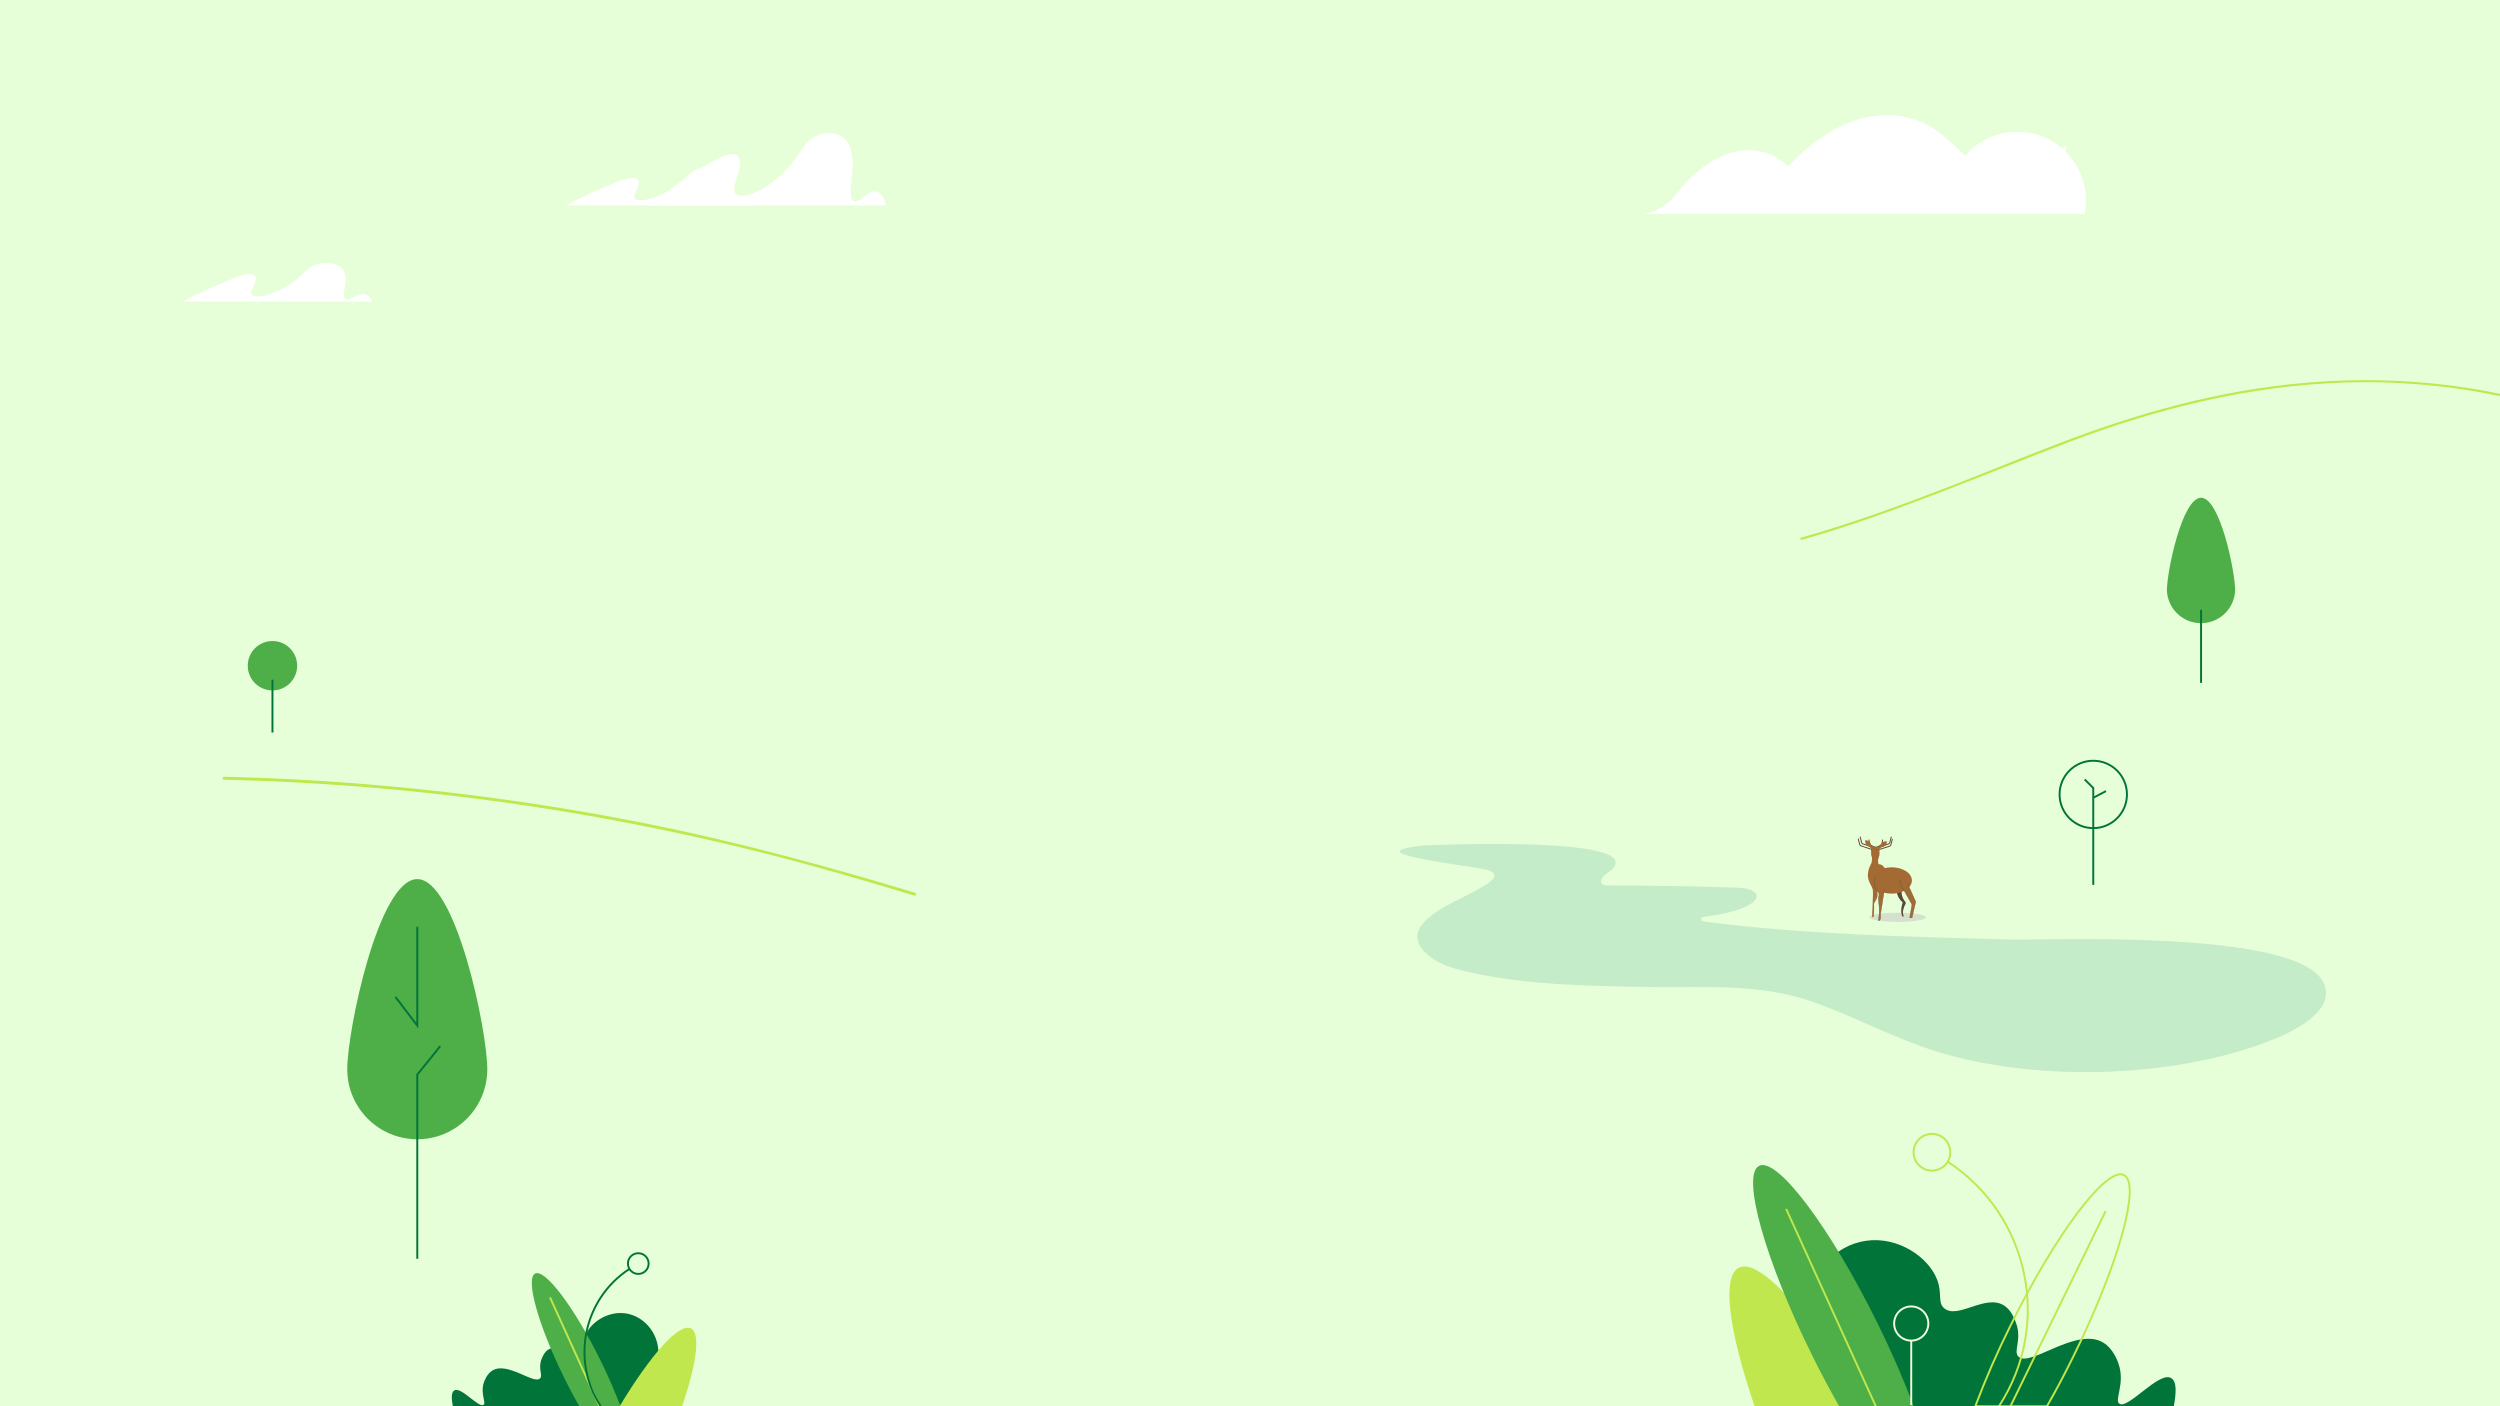 <?xml version="1.0" encoding="utf-8"?>
<!-- Generator: Adobe Illustrator 22.1.0, SVG Export Plug-In . SVG Version: 6.00 Build 0)  -->
<svg version="1.1" id="Layer_2_1_" xmlns="http://www.w3.org/2000/svg" xmlns:xlink="http://www.w3.org/1999/xlink" x="0px" y="0px"
	 viewBox="0 0 2560 1440" style="enable-background:new 0 0 2560 1440;" xml:space="preserve">
<style type="text/css">
	.st0{fill:#E7FFD8;}
	.st1{opacity:0.3;}
	.st2{fill:#73BFA4;}
	.st3{fill:#FFFFFF;}
	.st4{fill:none;}
	.st5{fill:#C0E74D;}
	.st6{fill:#017439;}
	.st7{fill:#4EAE48;}
	.st8{fill:none;stroke:#C0E74D;stroke-width:2;stroke-miterlimit:10;}
	.st9{fill:none;stroke:#017439;stroke-width:2;stroke-miterlimit:10;}
	.st10{fill:none;stroke:#F2FADB;stroke-width:2;stroke-miterlimit:10;}
	.st11{fill:#D5E0CE;}
	.st12{fill:#A46A34;}
	.st13{fill:#5A4738;}
	.st14{fill:none;stroke:#5A4738;stroke-linecap:round;stroke-linejoin:round;}
	.st15{fill:none;stroke:#5A4738;stroke-width:0.32;stroke-linecap:round;stroke-linejoin:round;}
</style>
<title>IECS_illustrated_websiteLayout</title>
<rect class="st0" width="2560" height="1440"/>
<g class="st1">
	<path class="st2" d="M2378.7,1005.1c-29.3-54-285.7-42-320.9-43c-104.5-3.1-210-4.9-313.7-18.6c-1.3-0.2-2.2-1.3-2-2.6
		c0.1-1.1,1-1.9,2-2c63.3-7.5,66.6-28.7,35.6-29.9c-44.6-1.7-89.2-2.1-133.8-2.3c-9,0-7.6-7.5-1.3-11.7
		c61.7-40.9-185.7-29.3-185.7-29.3c-51.9,5.6-20.8,12,55.8,23.4c32.2,4.8,6.7,17.3-7,24.7c-23.8,12.9-81,34.8-44.6,64.9
		c11,9.1,25.3,13.1,39.2,16.3c60.6,13.9,123,14.5,184.9,15.7c59.7,1.1,115.3-4.6,172.9,16.5c41.4,15.2,80.5,36.3,122.6,49.4
		c102.8,32.1,247.1,27.9,347.2-13C2349.8,1055.4,2394.2,1033.5,2378.7,1005.1z"/>
</g>
<path class="st3" d="M2115.2,155.3v-6l-3.6,2.7c-29.3-25.4-73.7-22.2-99,7.2c-0.1,0.1-0.2,0.2-0.3,0.3
	c-12.7-11.9-26.2-25.8-40.3-32.5c-51.5-24.6-104.8,4-140.6,43.4c-4.8-4.3-9.9-8.2-15-10.7c-37.7-18-76.8,8.2-99.3,38.5
	c-7.9,10.8-19.7,18.2-32.8,20.7c0,0-0.1,0-0.1,0.1s0,0.1,0.1,0.1h450.4l0,0c0.8-4.6,1.3-9.2,1.3-13.8
	C2136,186.5,2128.5,168.5,2115.2,155.3z"/>
<path class="st3" d="M254.1,280.8c2.5,0,5.4,0,7,2c3.8,4.9-6.3,15-3.5,19c3.4,4.8,24.5,0,42-12.5c13.1-9.4,14.8-16.3,26-19
	c7-1.7,19.3-2,25,5c8,9.8-2.4,27.6,3.5,31c4.7,2.7,13.1-7.9,21-4.5c3.1,1.4,4.9,4.4,6,7h-194C187.1,308.8,241.6,280.8,254.1,280.8z"
	/>
<path class="st3" d="M646.5,182.3c2.5,0,5.5,0,7,2c3.8,4.9-6.3,15-3.5,19c3.4,4.8,24.6,0,42-12.5c13.1-9.4,14.8-16.3,26-19
	c7-1.7,19.3-2,25,5c8,9.8-2.3,27.6,3.5,31c4.7,2.7,13.2-7.9,21-4.5c3.2,1.4,4.9,4.4,6,7h-194C579.5,210.3,633.9,182.3,646.5,182.3z"
	/>
<path class="st3" d="M748,157.9c3.1,0,6.8,0,8.8,3.7c4.8,9.1-7.9,28-4.4,35.6c4.2,9,30.8-0.1,52.7-23.4
	c16.5-17.5,18.5-30.6,32.6-35.6c8.8-3.1,24.2-3.7,31.4,9.4c10,18.4-3,51.7,4.4,58c5.9,5.1,16.5-14.7,26.3-8.4
	c3.9,2.5,6.2,8.2,7.5,13.1H663.9C663.9,210.3,732.2,157.8,748,157.9z"/>
<line class="st4" x1="241.8" y1="627.2" x2="249.5" y2="631.1"/>
<path class="st5" d="M1845,552.8c94.3-26.8,184.2-66.2,275.7-100.9c88.9-33.7,182.5-56.7,277.8-60.1c54-1.9,108.1,2.7,161,13.7
	c1.4,0.3,2-1.9,0.6-2.2c-92.7-19.4-188.1-18-280.9,0.2c-47.4,9.3-93.9,22.6-139.4,38.9c-46.7,16.7-92.6,36-138.8,54
	c-51.5,20-103.5,39.1-156.7,54.2c-0.6,0.2-1,0.8-0.8,1.4C1843.8,552.6,1844.4,552.9,1845,552.8L1845,552.8z"/>
<path class="st6" d="M463.7,1440c-1.4-7.9-1.9-14.4,1.7-16.3c7-3.8,24.8,18.3,29.7,14.8c3.1-2.2-3.5-11.4,0.4-22.9
	c0.5-1.4,3-8.8,8.9-12.3c15.5-9.2,42.4,14.8,48.7,8.1c3.1-3.3-2.6-10,1.7-20.3c1.1-2.6,2.7-6.5,6.3-8.9c10.7-7,26.4,7.8,34.3,1.7
	c4.2-3.2,1.2-8.5,4.2-16.5c4.8-12.9,22.4-25.2,41.1-22.5c18.2,2.7,32.8,19.1,33.5,39v56.2H463.7z"/>
<path class="st7" d="M548,1304.1c10.2-5,40,34.6,66.7,88.5c8.3,16.7,15.2,32.9,20.6,47.3h-42.2c-5.2-9-10.4-18.8-15.4-29.1
	C551.1,1356.9,537.8,1309.2,548,1304.1z"/>
<line class="st8" x1="563.2" y1="1328.5" x2="613.8" y2="1440"/>
<path class="st9" d="M615.1,1440c-30.7-46.9-17.6-109.9,29.4-140.6c0,0,0.1,0,0.1-0.1"/>
<circle class="st9" cx="653.6" cy="1293.9" r="10.6"/>
<circle class="st9" cx="2143.5" cy="813.5" r="34.5"/>
<polyline class="st9" points="2143.5,906.2 2143.5,816.9 2156.5,810.1 "/>
<polyline class="st9" points="2143.5,816.6 2143.5,806.9 2134.7,798.1 "/>
<path class="st6" d="M2226,1440c2.5-14,3.3-25.6-3-29c-12.4-6.8-44.2,32.6-52.8,26.4c-5.4-3.9,6.2-20.4-0.8-40.8
	c-0.8-2.5-5.3-15.6-15.9-21.9c-27.5-16.4-75.5,26.4-86.8,14.3c-5.5-5.9,4.7-17.7-3-36.2c-1.9-4.6-4.9-11.6-11.3-15.8
	c-19.1-12.4-46.9,13.9-61.1,3c-7.6-5.8-2.2-15.2-7.6-29.4c-8.6-23-39.9-44.9-73.2-40c-32.5,4.8-58.3,33.9-59.6,69.4v100L2226,1440z"
	/>
<path class="st5" d="M1796.7,1440c-26.4-77.5-34-133-16-141.9c21.5-10.6,73.6,48.3,130,141.9H1796.7z"/>
<path class="st7" d="M1801.4,1193.8c18.5-9.1,72.5,62.7,120.8,160.4c13.9,28,26.4,56.6,37.4,85.8h-76.3c-9.3-16.4-18.8-34.1-28-52.8
	C1807.1,1289.6,1782.9,1203,1801.4,1193.8z"/>
<line class="st8" x1="1829" y1="1237.9" x2="1920.8" y2="1440"/>
<path class="st8" d="M2174.9,1203.2c-17.8-8.8-69.8,60.3-116.2,154.3c-13.4,26.9-25.4,54.4-36,82.5h73.4c9-15.8,18.1-32.8,26.9-50.8
	C2169.4,1295.2,2192.6,1212,2174.9,1203.2z"/>
<line class="st8" x1="2156.2" y1="1240.1" x2="2058.7" y2="1440"/>
<path class="st8" d="M2046.9,1440c54.7-83.6,31.2-195.6-52.3-250.3c-0.1,0-0.1-0.1-0.2-0.1"/>
<circle class="st8" cx="1978.3" cy="1179.9" r="18.8"/>
<path class="st10" d="M1957.1,1438.8v-65.9"/>
<circle class="st10" cx="1957.1" cy="1355.3" r="17.5"/>
<path class="st5" d="M229.3,798.4c186.9,4.3,372.7,29.7,554,75.5c51.4,13,102.2,27.9,153,43.2c1.8,0.6,2.7-2.3,0.8-2.9
	c-90.5-27.3-181.6-52.1-274.4-70.7c-91-18.2-182.9-31.4-275.4-39.4c-52.6-4.6-105.2-7.5-158-8.7
	C227.4,795.4,227.4,798.4,229.3,798.4L229.3,798.4z"/>
<circle class="st7" cx="279" cy="681.7" r="25.3"/>
<line class="st9" x1="279" y1="696" x2="279" y2="750.1"/>
<path class="st7" d="M2288.8,604.7c-0.9,19.3-17.2,34.3-36.5,33.4c-18.1-0.8-32.6-15.3-33.4-33.4c0-19.3,15.6-95,35-95
	S2288.8,585.3,2288.8,604.7z"/>
<line class="st9" x1="2253.9" y1="624.4" x2="2253.9" y2="699.3"/>
<path class="st7" d="M499,1094.9c0,39.6-32.1,71.7-71.7,71.7c-39.6,0-71.7-32.1-71.7-71.7c0,0,0,0,0,0c0-39.6,32.1-194.7,71.7-194.7
	S499,1055.3,499,1094.9z"/>
<path class="st9" d="M450.8,1071.1c-4,5.4-23.5,29.2-23.5,29.2v188.7"/>
<polyline class="st9" points="427.3,949 427.3,1050.2 404.9,1020.8 "/>
<path class="st5" d="M698.5,1440c14.8-43.5,19.1-74.7,9-79.7c-12.1-6-41.3,27.1-73,79.7H698.5z"/>
<ellipse class="st11" cx="1943.2" cy="939.3" rx="28.9" ry="4.7"/>
<path class="st12" d="M1922.4,913.9c0.1,0.7,0.2,1.3,0.3,2c0.2,4.8-3.9,8-3.7,10.4c0.1,1,0.3,2.7-0.2,12.1c0,0.5-0.4,0.8-0.9,0.8
	l0,0c-0.5,0-0.9-0.4-0.9-0.9c0,0,0,0,0,0c0.1-2.9,0.2-5.1,0.5-10.9c0.5-11.8,0.6-14.8,0.1-16.9c-0.8-3.1-5.2-8.5-4.9-14.5
	c0.3-7.8,3.8-11.3,4-13.5c0.4-5.6,0.7-9.4,0.7-13c0-0.5,0.4-0.9,0.9-0.9h4.9c0.5,0,0.9,0.4,0.9,0.9c0,0,0,0,0,0
	c-0.2,4.4-2,15.5,0,15.5c4.1-0.1,6.7,5.2,6.8,5.2"/>
<path class="st13" d="M1942.3,911.9c0,0-0.6,6.3,6.1,12.3c0,0-3.1,7.2-0.5,14.2h1.8c0,0-3.3-3.8,1.7-13.1c0.3-0.5,0.2-1.1-0.2-1.6
	c-1.5-1.8-5.2-6.9-3.6-12.7L1942.3,911.9z"/>
<ellipse class="st12" cx="1937.1" cy="901.6" rx="20.7" ry="13.5"/>
<path class="st12" d="M1947.3,900.2c0,0-3.2,2.4-1,5.8c1.9,3,9.8,17.1,11.3,19.8c0.2,0.3,0.2,0.6,0.2,0.9l-2.3,13.1h2.4l3.8-16.4
	l-8-17.8"/>
<path class="st14" d="M1936.6,857.1c-0.1,0.5-0.9,3.8-1.4,5.6c-0.2,0.7-0.7,1.3-1.4,1.5l-10.9,3.6h-4.3l-10.9-3.6
	c-0.7-0.2-1.2-0.8-1.4-1.5c-0.4-1.8-1.3-5.1-1.4-5.6"/>
<path class="st14" d="M1927.8,860.1c0,0.4-0.4,2.7-0.6,4c0,0.4-0.3,0.8-0.6,1l-4,2.1c-0.6,0.3-1.2,0.5-1.8,0.5l0,0
	c-0.6,0-1.3-0.2-1.8-0.5l-4-2.1c-0.3-0.2-0.6-0.6-0.6-1c-0.2-1.2-0.6-3.6-0.6-4"/>
<path class="st14" d="M1937.7,859.4c-0.1,0.5-1,3.8-1.4,5.6c-0.2,0.7-0.7,1.3-1.4,1.5L1924,870l-7.4-0.2l-10.9-3.6
	c-0.7-0.2-1.2-0.8-1.4-1.5c-0.4-1.8-1.3-5.1-1.4-5.6"/>
<path class="st15" d="M1947.3,900.2c0,0-3.2,2.4-1,5.8c1.9,3,9.8,17.1,11.3,19.8c0.2,0.3,0.2,0.6,0.2,0.9l-2.3,13.1h2.4l3.8-16.4
	l-8-17.8"/>
<path class="st12" d="M1921.2,897.4c-2.6,4.8-2.3,7.9-1.8,9.8c0.4,1.5,1.1,2.2,4.2,7c0.2,0.3,0.3,0.6,0.4,0.9c0.3,1,0.2,2.1-0.2,3
	c-0.9,2.4,0.5,7.2,0.6,13.6s-1.3,10.9-0.4,11.2c0.5,0.1,1.2-1.2,1.2-1.2c0.6-1.2,0.7-2.7,0.4-4c-0.1-0.5-0.1-0.6,1.1-8.1
	c0.7-4.2,1.4-9.3,2.4-15.3l0.7-3.5"/>
<path class="st15" d="M1921.2,897.4c-2.6,4.8-2.3,7.9-1.8,9.8c0.4,1.5,1.1,2.2,4.2,7c0.2,0.3,0.3,0.6,0.4,0.9c0.3,1,0.2,2.1-0.2,3
	c-0.9,2.4,0.5,7.2,0.6,13.6s-1.3,10.9-0.4,11.2c0.5,0.1,1.2-1.2,1.2-1.2c0.6-1.2,0.7-2.7,0.4-4c-0.1-0.5-0.1-0.6,1.1-8.1
	c0.7-4.2,1.4-9.3,2.4-15.3l0.7-3.5"/>
<path class="st12" d="M1917.1,867.2c0-0.1-0.1-0.2-0.2-0.2l0,0c-0.1-0.1-0.2-0.1-0.2-0.2c-0.3-0.3-0.5-0.7-0.7-1.2
	c-0.1-0.5-0.2-0.9-0.3-1.4c0-0.1-0.1-0.2-0.1-0.3c0-0.1-0.1-0.2-0.1-0.3c-0.1-0.2-0.2-0.4-0.3-0.6c-0.2-0.4-0.5-0.7-0.9-1
	c-0.3-0.3-0.7-0.6-1.1-0.8c-0.4-0.2-0.9-0.5-1.3-0.6c-0.5-0.2-1.1-0.3-1.7-0.3c-0.1,0-0.2,0.1-0.2,0.2c-0.1,0.6-0.1,1.1,0,1.7
	c0.1,0.5,0.2,1,0.3,1.4c0.1,0.4,0.3,0.8,0.6,1.2c0.2,0.4,0.5,0.7,0.8,1c0.2,0.2,0.4,0.3,0.6,0.4l0.3,0.2l0.3,0.2
	c0.5,0.2,0.9,0.4,1.3,0.6c0.4,0.2,0.7,0.5,1,0.8l0,0c0.5,0.6,1.2,1.2,1.8,1.6c0.2,0.1,0.4,0.2,0.6,0.3c0.2,0.1,0.5,0,0.6-0.2
	c0.1-0.1,0.1-0.3,0-0.4C1917.8,868.5,1917.4,867.8,1917.1,867.2z"/>
<path class="st12" d="M1923.9,867.2c0.1-0.1,0.2-0.2,0.3-0.2l0,0c0.1,0,0.2-0.1,0.3-0.2c0.3-0.3,0.6-0.6,0.8-1
	c0.2-0.4,0.4-0.9,0.6-1.3c0.1-0.1,0.1-0.2,0.2-0.3l0.2-0.3c0.1-0.2,0.2-0.4,0.4-0.6c0.3-0.3,0.6-0.6,1-0.8c0.4-0.2,0.8-0.4,1.2-0.6
	c0.5-0.2,0.9-0.3,1.4-0.4c0.6-0.1,1.1-0.1,1.7,0c0.1,0,0.2,0.1,0.2,0.2c0,0.6-0.1,1.1-0.3,1.7c-0.1,0.5-0.3,0.9-0.6,1.3
	c-0.2,0.4-0.5,0.8-0.8,1.1c-0.3,0.3-0.6,0.6-1,0.9c-0.2,0.1-0.4,0.2-0.6,0.3l-0.3,0.1c-0.1,0-0.2,0.1-0.3,0.1
	c-0.5,0.1-1,0.2-1.4,0.4c-0.4,0.1-0.8,0.3-1.1,0.6l0,0c-0.6,0.5-1.3,0.9-2.1,1.3c-0.2,0.1-0.4,0.2-0.6,0.2c-0.2,0.1-0.5-0.1-0.5-0.3
	c0-0.1,0-0.3,0.1-0.4C1923,868.4,1923.5,867.8,1923.9,867.2z"/>
<path class="st12" d="M1924.1,867h-7.6c-0.3,0-0.6,0.3-0.6,0.6l0.2,7.8c0,0.2,0,0.4,0.1,0.6c0.5,1.9,1.5,3.7,2.7,5.2
	c0.8,0.9,2.3,1,3.2,0.2c0.1-0.1,0.1-0.1,0.2-0.2c1-1.7,1.7-3.5,2.2-5.4c0.1-0.4,0.1-0.8,0.1-1.2v-7.1
	C1924.6,867.2,1924.4,867,1924.1,867z"/>
</svg>
